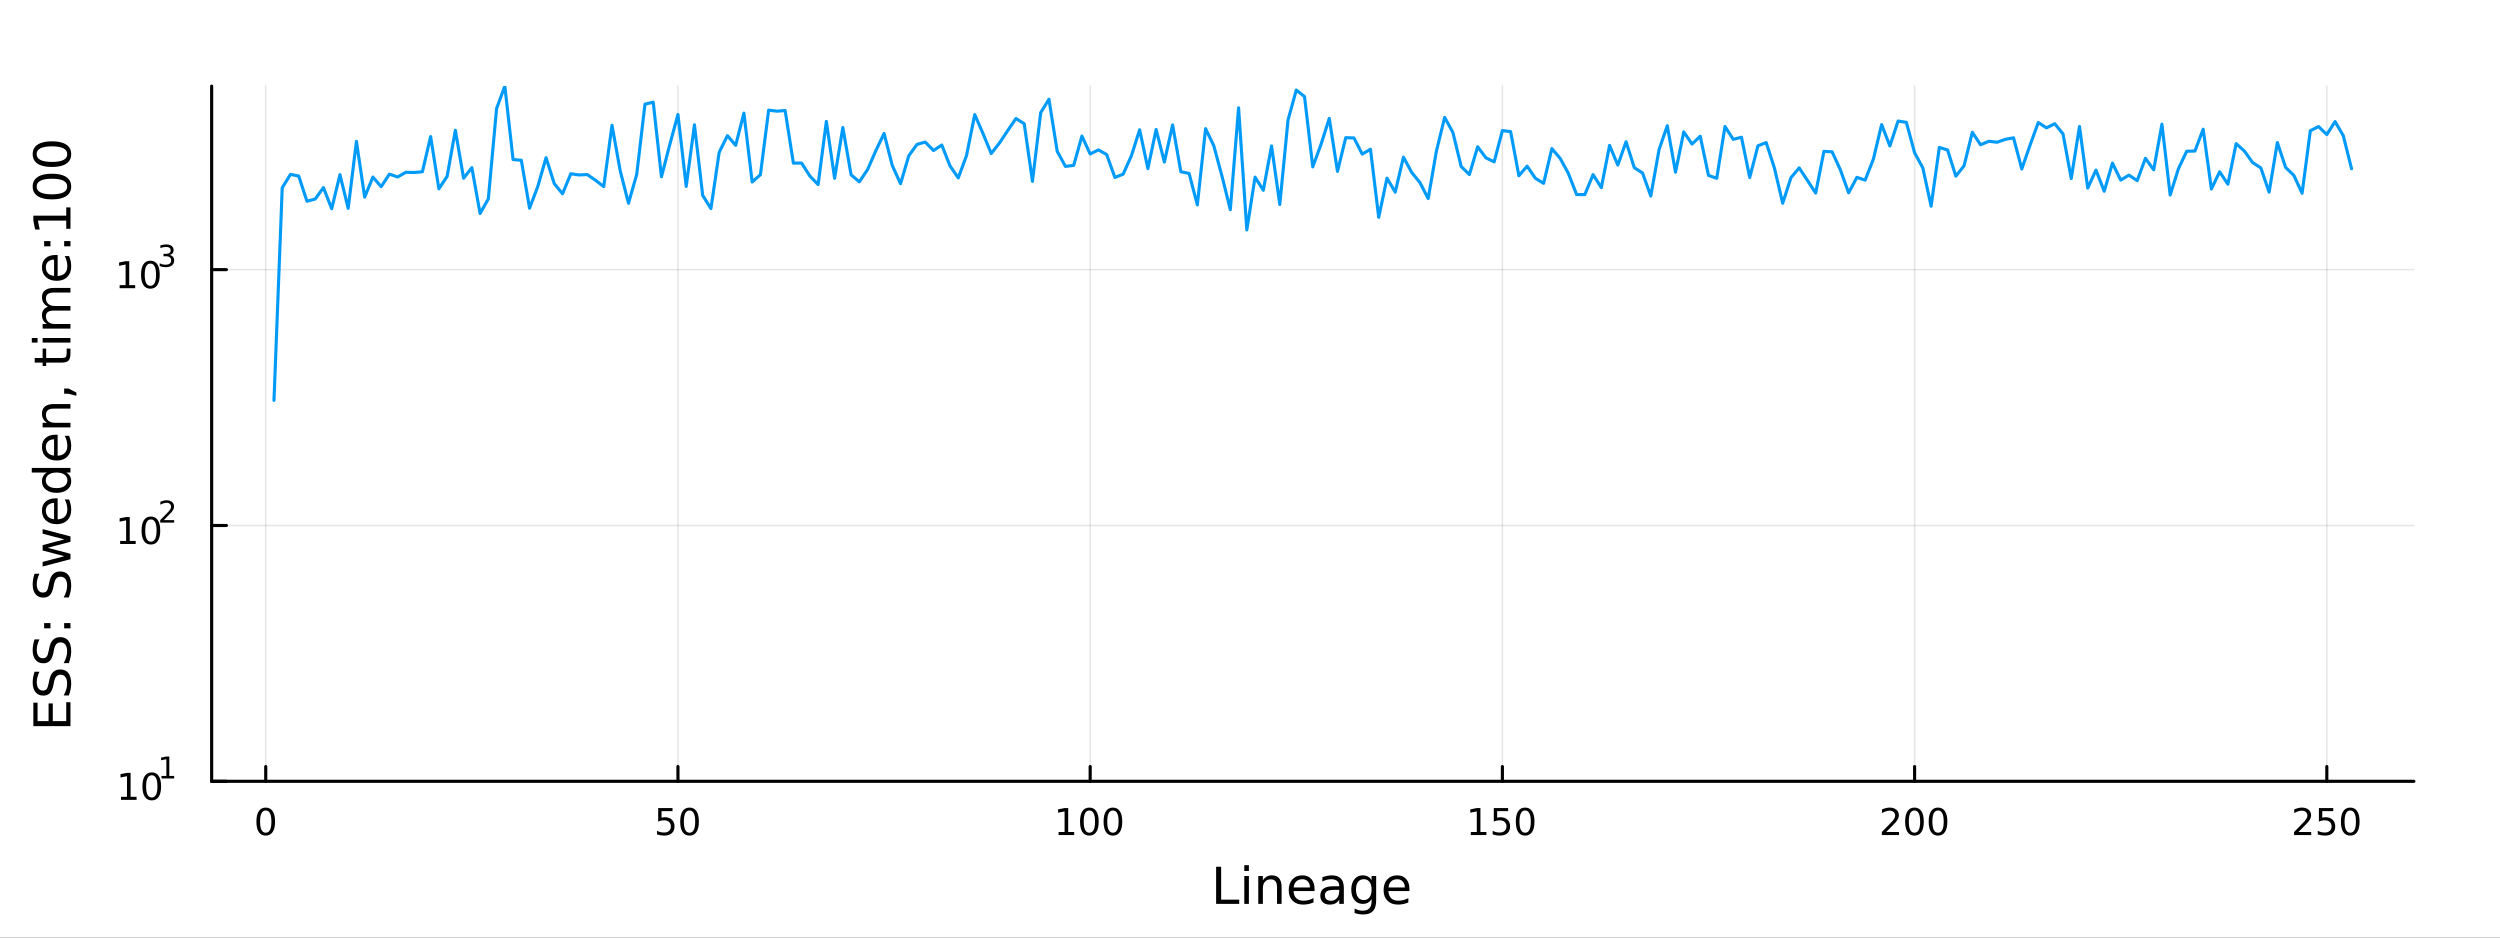 <?xml version="1.0" encoding="utf-8"?>
<svg xmlns="http://www.w3.org/2000/svg" xmlns:xlink="http://www.w3.org/1999/xlink" width="800" height="300" viewBox="0 0 3200 1200">
<rect x="0" y="0" width="3200" height="1200" fill="#333333" stroke="none"/>
<defs>
  <clipPath id="clip100">
    <rect x="0" y="0" width="3200" height="1200"/>
  </clipPath>
</defs>
<path clip-path="url(#clip100)" d="
M0 1200 L3200 1200 L3200 0 L0 0  Z
  " fill="#ffffff" fill-rule="evenodd" fill-opacity="1"/>
<defs>
  <clipPath id="clip101">
    <rect x="640" y="0" width="2241" height="1200"/>
  </clipPath>
</defs>
<path clip-path="url(#clip100)" d="
M270.918 1000.1 L3089.76 1000.1 L3089.76 110.236 L270.918 110.236  Z
  " fill="#ffffff" fill-rule="evenodd" fill-opacity="1"/>
<defs>
  <clipPath id="clip102">
    <rect x="270" y="110" width="2820" height="891"/>
  </clipPath>
</defs>
<polyline clip-path="url(#clip102)" style="stroke:#000000; stroke-linecap:round; stroke-linejoin:round; stroke-width:2; stroke-opacity:0.1; fill:none" points="
  340.144,1000.1 340.144,110.236 
  "/>
<polyline clip-path="url(#clip102)" style="stroke:#000000; stroke-linecap:round; stroke-linejoin:round; stroke-width:2; stroke-opacity:0.1; fill:none" points="
  867.78,1000.1 867.78,110.236 
  "/>
<polyline clip-path="url(#clip102)" style="stroke:#000000; stroke-linecap:round; stroke-linejoin:round; stroke-width:2; stroke-opacity:0.1; fill:none" points="
  1395.42,1000.1 1395.42,110.236 
  "/>
<polyline clip-path="url(#clip102)" style="stroke:#000000; stroke-linecap:round; stroke-linejoin:round; stroke-width:2; stroke-opacity:0.1; fill:none" points="
  1923.05,1000.1 1923.05,110.236 
  "/>
<polyline clip-path="url(#clip102)" style="stroke:#000000; stroke-linecap:round; stroke-linejoin:round; stroke-width:2; stroke-opacity:0.1; fill:none" points="
  2450.69,1000.1 2450.69,110.236 
  "/>
<polyline clip-path="url(#clip102)" style="stroke:#000000; stroke-linecap:round; stroke-linejoin:round; stroke-width:2; stroke-opacity:0.1; fill:none" points="
  2978.33,1000.1 2978.33,110.236 
  "/>
<polyline clip-path="url(#clip100)" style="stroke:#000000; stroke-linecap:round; stroke-linejoin:round; stroke-width:4; stroke-opacity:1; fill:none" points="
  270.918,1000.1 3089.76,1000.1 
  "/>
<polyline clip-path="url(#clip100)" style="stroke:#000000; stroke-linecap:round; stroke-linejoin:round; stroke-width:4; stroke-opacity:1; fill:none" points="
  340.144,1000.1 340.144,981.2 
  "/>
<polyline clip-path="url(#clip100)" style="stroke:#000000; stroke-linecap:round; stroke-linejoin:round; stroke-width:4; stroke-opacity:1; fill:none" points="
  867.78,1000.1 867.78,981.2 
  "/>
<polyline clip-path="url(#clip100)" style="stroke:#000000; stroke-linecap:round; stroke-linejoin:round; stroke-width:4; stroke-opacity:1; fill:none" points="
  1395.42,1000.1 1395.42,981.2 
  "/>
<polyline clip-path="url(#clip100)" style="stroke:#000000; stroke-linecap:round; stroke-linejoin:round; stroke-width:4; stroke-opacity:1; fill:none" points="
  1923.05,1000.1 1923.05,981.2 
  "/>
<polyline clip-path="url(#clip100)" style="stroke:#000000; stroke-linecap:round; stroke-linejoin:round; stroke-width:4; stroke-opacity:1; fill:none" points="
  2450.69,1000.1 2450.69,981.2 
  "/>
<polyline clip-path="url(#clip100)" style="stroke:#000000; stroke-linecap:round; stroke-linejoin:round; stroke-width:4; stroke-opacity:1; fill:none" points="
  2978.33,1000.1 2978.33,981.2 
  "/>
<path clip-path="url(#clip100)" d="M340.144 1037.42 Q336.532 1037.42 334.704 1040.98 Q332.898 1044.52 332.898 1051.65 Q332.898 1058.76 334.704 1062.32 Q336.532 1065.87 340.144 1065.87 Q343.778 1065.87 345.583 1062.32 Q347.412 1058.76 347.412 1051.65 Q347.412 1044.52 345.583 1040.98 Q343.778 1037.42 340.144 1037.42 M340.144 1033.71 Q345.954 1033.71 349.009 1038.32 Q352.088 1042.9 352.088 1051.65 Q352.088 1060.38 349.009 1064.99 Q345.954 1069.57 340.144 1069.57 Q334.333 1069.57 331.255 1064.99 Q328.199 1060.38 328.199 1051.65 Q328.199 1042.9 331.255 1038.32 Q334.333 1033.71 340.144 1033.71 Z" fill="#000000" fill-rule="evenodd" fill-opacity="1" /><path clip-path="url(#clip100)" d="M842.479 1034.34 L860.836 1034.34 L860.836 1038.27 L846.762 1038.27 L846.762 1046.75 Q847.78 1046.4 848.799 1046.24 Q849.817 1046.05 850.836 1046.05 Q856.623 1046.05 860.002 1049.22 Q863.382 1052.39 863.382 1057.81 Q863.382 1063.39 859.91 1066.49 Q856.438 1069.57 850.118 1069.57 Q847.942 1069.57 845.674 1069.2 Q843.429 1068.83 841.021 1068.09 L841.021 1063.39 Q843.104 1064.52 845.327 1065.08 Q847.549 1065.63 850.026 1065.63 Q854.03 1065.63 856.368 1063.53 Q858.706 1061.42 858.706 1057.81 Q858.706 1054.2 856.368 1052.09 Q854.03 1049.99 850.026 1049.99 Q848.151 1049.99 846.276 1050.4 Q844.424 1050.82 842.479 1051.7 L842.479 1034.34 Z" fill="#000000" fill-rule="evenodd" fill-opacity="1" /><path clip-path="url(#clip100)" d="M882.595 1037.42 Q878.984 1037.42 877.155 1040.98 Q875.35 1044.52 875.35 1051.65 Q875.35 1058.76 877.155 1062.32 Q878.984 1065.87 882.595 1065.87 Q886.229 1065.87 888.035 1062.32 Q889.863 1058.76 889.863 1051.65 Q889.863 1044.52 888.035 1040.98 Q886.229 1037.42 882.595 1037.42 M882.595 1033.71 Q888.405 1033.71 891.461 1038.32 Q894.539 1042.9 894.539 1051.65 Q894.539 1060.38 891.461 1064.99 Q888.405 1069.57 882.595 1069.57 Q876.785 1069.57 873.706 1064.99 Q870.651 1060.38 870.651 1051.65 Q870.651 1042.9 873.706 1038.32 Q876.785 1033.71 882.595 1033.71 Z" fill="#000000" fill-rule="evenodd" fill-opacity="1" /><path clip-path="url(#clip100)" d="M1355.02 1064.96 L1362.66 1064.96 L1362.66 1038.6 L1354.35 1040.26 L1354.35 1036 L1362.62 1034.34 L1367.29 1034.34 L1367.29 1064.96 L1374.93 1064.96 L1374.93 1068.9 L1355.02 1068.9 L1355.02 1064.96 Z" fill="#000000" fill-rule="evenodd" fill-opacity="1" /><path clip-path="url(#clip100)" d="M1394.38 1037.42 Q1390.76 1037.42 1388.94 1040.98 Q1387.13 1044.52 1387.13 1051.65 Q1387.13 1058.76 1388.94 1062.32 Q1390.76 1065.87 1394.38 1065.87 Q1398.01 1065.87 1399.82 1062.32 Q1401.64 1058.76 1401.64 1051.65 Q1401.64 1044.52 1399.82 1040.98 Q1398.01 1037.42 1394.38 1037.42 M1394.38 1033.71 Q1400.19 1033.71 1403.24 1038.32 Q1406.32 1042.9 1406.32 1051.65 Q1406.32 1060.38 1403.24 1064.99 Q1400.19 1069.57 1394.38 1069.57 Q1388.57 1069.57 1385.49 1064.99 Q1382.43 1060.38 1382.43 1051.65 Q1382.43 1042.9 1385.49 1038.32 Q1388.57 1033.71 1394.38 1033.71 Z" fill="#000000" fill-rule="evenodd" fill-opacity="1" /><path clip-path="url(#clip100)" d="M1424.54 1037.42 Q1420.93 1037.42 1419.1 1040.98 Q1417.29 1044.52 1417.29 1051.65 Q1417.29 1058.76 1419.1 1062.32 Q1420.93 1065.87 1424.54 1065.87 Q1428.17 1065.87 1429.98 1062.32 Q1431.81 1058.76 1431.81 1051.65 Q1431.81 1044.52 1429.98 1040.98 Q1428.17 1037.42 1424.54 1037.42 M1424.54 1033.71 Q1430.35 1033.71 1433.4 1038.32 Q1436.48 1042.9 1436.48 1051.65 Q1436.48 1060.38 1433.4 1064.99 Q1430.35 1069.57 1424.54 1069.57 Q1418.73 1069.57 1415.65 1064.99 Q1412.59 1060.38 1412.59 1051.65 Q1412.59 1042.9 1415.65 1038.32 Q1418.73 1033.71 1424.54 1033.71 Z" fill="#000000" fill-rule="evenodd" fill-opacity="1" /><path clip-path="url(#clip100)" d="M1882.66 1064.96 L1890.3 1064.96 L1890.3 1038.6 L1881.99 1040.26 L1881.99 1036 L1890.25 1034.34 L1894.93 1034.34 L1894.93 1064.96 L1902.57 1064.96 L1902.57 1068.9 L1882.66 1068.9 L1882.66 1064.96 Z" fill="#000000" fill-rule="evenodd" fill-opacity="1" /><path clip-path="url(#clip100)" d="M1912.06 1034.34 L1930.41 1034.34 L1930.41 1038.27 L1916.34 1038.27 L1916.34 1046.75 Q1917.36 1046.4 1918.38 1046.24 Q1919.4 1046.05 1920.41 1046.05 Q1926.2 1046.05 1929.58 1049.22 Q1932.96 1052.39 1932.96 1057.81 Q1932.96 1063.39 1929.49 1066.49 Q1926.02 1069.57 1919.7 1069.57 Q1917.52 1069.57 1915.25 1069.2 Q1913.01 1068.83 1910.6 1068.09 L1910.6 1063.39 Q1912.68 1064.52 1914.91 1065.08 Q1917.13 1065.63 1919.6 1065.63 Q1923.61 1065.63 1925.95 1063.53 Q1928.29 1061.42 1928.29 1057.81 Q1928.29 1054.2 1925.95 1052.09 Q1923.61 1049.99 1919.6 1049.99 Q1917.73 1049.99 1915.85 1050.4 Q1914 1050.82 1912.06 1051.7 L1912.06 1034.34 Z" fill="#000000" fill-rule="evenodd" fill-opacity="1" /><path clip-path="url(#clip100)" d="M1952.17 1037.42 Q1948.56 1037.42 1946.73 1040.98 Q1944.93 1044.52 1944.93 1051.65 Q1944.93 1058.76 1946.73 1062.32 Q1948.56 1065.87 1952.17 1065.87 Q1955.81 1065.87 1957.61 1062.32 Q1959.44 1058.76 1959.44 1051.65 Q1959.44 1044.52 1957.61 1040.98 Q1955.81 1037.42 1952.17 1037.42 M1952.17 1033.71 Q1957.98 1033.71 1961.04 1038.32 Q1964.12 1042.9 1964.12 1051.65 Q1964.12 1060.38 1961.04 1064.99 Q1957.98 1069.57 1952.17 1069.57 Q1946.36 1069.57 1943.28 1064.99 Q1940.23 1060.38 1940.23 1051.65 Q1940.23 1042.9 1943.28 1038.32 Q1946.36 1033.71 1952.17 1033.71 Z" fill="#000000" fill-rule="evenodd" fill-opacity="1" /><path clip-path="url(#clip100)" d="M2414.38 1064.96 L2430.7 1064.96 L2430.7 1068.9 L2408.76 1068.9 L2408.76 1064.96 Q2411.42 1062.21 2416 1057.58 Q2420.61 1052.93 2421.79 1051.58 Q2424.04 1049.06 2424.91 1047.32 Q2425.82 1045.56 2425.82 1043.87 Q2425.82 1041.12 2423.87 1039.38 Q2421.95 1037.65 2418.85 1037.65 Q2416.65 1037.65 2414.2 1038.41 Q2411.77 1039.18 2408.99 1040.73 L2408.99 1036 Q2411.81 1034.87 2414.27 1034.29 Q2416.72 1033.71 2418.76 1033.71 Q2424.13 1033.71 2427.32 1036.4 Q2430.52 1039.08 2430.52 1043.57 Q2430.52 1045.7 2429.71 1047.62 Q2428.92 1049.52 2426.81 1052.12 Q2426.23 1052.79 2423.13 1056 Q2420.03 1059.2 2414.38 1064.96 Z" fill="#000000" fill-rule="evenodd" fill-opacity="1" /><path clip-path="url(#clip100)" d="M2450.52 1037.42 Q2446.91 1037.42 2445.08 1040.98 Q2443.27 1044.52 2443.27 1051.65 Q2443.27 1058.76 2445.08 1062.32 Q2446.91 1065.87 2450.52 1065.87 Q2454.15 1065.87 2455.96 1062.32 Q2457.79 1058.76 2457.79 1051.65 Q2457.79 1044.52 2455.96 1040.98 Q2454.15 1037.42 2450.52 1037.42 M2450.52 1033.71 Q2456.33 1033.71 2459.38 1038.32 Q2462.46 1042.9 2462.46 1051.65 Q2462.46 1060.38 2459.38 1064.99 Q2456.33 1069.57 2450.52 1069.57 Q2444.71 1069.57 2441.63 1064.99 Q2438.57 1060.38 2438.57 1051.65 Q2438.57 1042.9 2441.63 1038.32 Q2444.71 1033.71 2450.52 1033.71 Z" fill="#000000" fill-rule="evenodd" fill-opacity="1" /><path clip-path="url(#clip100)" d="M2480.68 1037.42 Q2477.07 1037.42 2475.24 1040.98 Q2473.43 1044.52 2473.43 1051.65 Q2473.43 1058.76 2475.24 1062.32 Q2477.07 1065.87 2480.68 1065.87 Q2484.31 1065.87 2486.12 1062.32 Q2487.95 1058.76 2487.95 1051.65 Q2487.95 1044.52 2486.12 1040.98 Q2484.31 1037.42 2480.68 1037.42 M2480.68 1033.71 Q2486.49 1033.71 2489.54 1038.32 Q2492.62 1042.9 2492.62 1051.65 Q2492.62 1060.38 2489.54 1064.99 Q2486.49 1069.57 2480.68 1069.57 Q2474.87 1069.57 2471.79 1064.99 Q2468.73 1060.38 2468.73 1051.65 Q2468.73 1042.9 2471.79 1038.32 Q2474.87 1033.71 2480.68 1033.71 Z" fill="#000000" fill-rule="evenodd" fill-opacity="1" /><path clip-path="url(#clip100)" d="M2942.02 1064.96 L2958.34 1064.96 L2958.34 1068.9 L2936.39 1068.9 L2936.39 1064.96 Q2939.06 1062.21 2943.64 1057.58 Q2948.25 1052.93 2949.43 1051.58 Q2951.67 1049.06 2952.55 1047.32 Q2953.45 1045.56 2953.45 1043.87 Q2953.45 1041.12 2951.51 1039.38 Q2949.59 1037.65 2946.49 1037.65 Q2944.29 1037.65 2941.83 1038.41 Q2939.4 1039.18 2936.63 1040.73 L2936.63 1036 Q2939.45 1034.87 2941.9 1034.29 Q2944.36 1033.71 2946.39 1033.71 Q2951.76 1033.71 2954.96 1036.4 Q2958.15 1039.08 2958.15 1043.57 Q2958.15 1045.7 2957.34 1047.62 Q2956.56 1049.52 2954.45 1052.12 Q2953.87 1052.79 2950.77 1056 Q2947.67 1059.2 2942.02 1064.96 Z" fill="#000000" fill-rule="evenodd" fill-opacity="1" /><path clip-path="url(#clip100)" d="M2968.2 1034.34 L2986.56 1034.34 L2986.56 1038.27 L2972.48 1038.27 L2972.48 1046.75 Q2973.5 1046.4 2974.52 1046.24 Q2975.54 1046.05 2976.56 1046.05 Q2982.34 1046.05 2985.72 1049.22 Q2989.1 1052.39 2989.1 1057.81 Q2989.1 1063.39 2985.63 1066.49 Q2982.16 1069.57 2975.84 1069.57 Q2973.66 1069.57 2971.39 1069.2 Q2969.15 1068.83 2966.74 1068.09 L2966.74 1063.39 Q2968.82 1064.52 2971.05 1065.08 Q2973.27 1065.63 2975.75 1065.63 Q2979.75 1065.63 2982.09 1063.53 Q2984.43 1061.42 2984.43 1057.81 Q2984.43 1054.2 2982.09 1052.09 Q2979.75 1049.99 2975.75 1049.99 Q2973.87 1049.99 2972 1050.4 Q2970.14 1050.82 2968.2 1051.7 L2968.2 1034.34 Z" fill="#000000" fill-rule="evenodd" fill-opacity="1" /><path clip-path="url(#clip100)" d="M3008.32 1037.42 Q3004.7 1037.42 3002.88 1040.98 Q3001.07 1044.52 3001.07 1051.65 Q3001.07 1058.76 3002.88 1062.32 Q3004.7 1065.87 3008.32 1065.87 Q3011.95 1065.87 3013.75 1062.32 Q3015.58 1058.76 3015.58 1051.65 Q3015.58 1044.52 3013.75 1040.98 Q3011.95 1037.42 3008.32 1037.42 M3008.32 1033.71 Q3014.13 1033.71 3017.18 1038.32 Q3020.26 1042.9 3020.26 1051.65 Q3020.26 1060.38 3017.18 1064.99 Q3014.13 1069.57 3008.32 1069.57 Q3002.51 1069.57 2999.43 1064.99 Q2996.37 1060.38 2996.37 1051.65 Q2996.37 1042.9 2999.43 1038.32 Q3002.51 1033.71 3008.32 1033.71 Z" fill="#000000" fill-rule="evenodd" fill-opacity="1" /><path clip-path="url(#clip100)" d="M1556.64 1109.44 L1563.07 1109.44 L1563.07 1151.55 L1586.21 1151.55 L1586.21 1156.96 L1556.64 1156.96 L1556.64 1109.44 Z" fill="#000000" fill-rule="evenodd" fill-opacity="1" /><path clip-path="url(#clip100)" d="M1592.7 1121.31 L1598.56 1121.31 L1598.56 1156.96 L1592.7 1156.96 L1592.7 1121.31 M1592.7 1107.44 L1598.56 1107.44 L1598.56 1114.85 L1592.7 1114.85 L1592.7 1107.44 Z" fill="#000000" fill-rule="evenodd" fill-opacity="1" /><path clip-path="url(#clip100)" d="M1640.44 1135.45 L1640.44 1156.96 L1634.59 1156.96 L1634.59 1135.64 Q1634.59 1130.58 1632.61 1128.06 Q1630.64 1125.55 1626.69 1125.55 Q1621.95 1125.55 1619.21 1128.57 Q1616.48 1131.59 1616.48 1136.81 L1616.48 1156.96 L1610.59 1156.96 L1610.59 1121.31 L1616.48 1121.31 L1616.48 1126.85 Q1618.58 1123.64 1621.41 1122.05 Q1624.27 1120.45 1628 1120.45 Q1634.14 1120.45 1637.29 1124.27 Q1640.44 1128.06 1640.44 1135.45 Z" fill="#000000" fill-rule="evenodd" fill-opacity="1" /><path clip-path="url(#clip100)" d="M1682.62 1137.67 L1682.62 1140.54 L1655.69 1140.54 Q1656.07 1146.59 1659.32 1149.77 Q1662.6 1152.92 1668.42 1152.92 Q1671.79 1152.92 1674.95 1152.09 Q1678.13 1151.26 1681.25 1149.61 L1681.25 1155.15 Q1678.1 1156.48 1674.79 1157.18 Q1671.48 1157.88 1668.07 1157.88 Q1659.54 1157.88 1654.54 1152.92 Q1649.58 1147.95 1649.58 1139.49 Q1649.58 1130.74 1654.29 1125.61 Q1659.03 1120.45 1667.05 1120.45 Q1674.25 1120.45 1678.42 1125.1 Q1682.62 1129.72 1682.62 1137.67 M1676.76 1135.95 Q1676.7 1131.15 1674.05 1128.28 Q1671.44 1125.42 1667.12 1125.42 Q1662.21 1125.42 1659.25 1128.19 Q1656.33 1130.96 1655.88 1135.99 L1676.76 1135.95 Z" fill="#000000" fill-rule="evenodd" fill-opacity="1" /><path clip-path="url(#clip100)" d="M1708.43 1139.04 Q1701.33 1139.04 1698.59 1140.67 Q1695.86 1142.29 1695.86 1146.2 Q1695.86 1149.32 1697.89 1151.17 Q1699.96 1152.98 1703.5 1152.98 Q1708.37 1152.98 1711.29 1149.55 Q1714.25 1146.08 1714.25 1140.35 L1714.25 1139.04 L1708.43 1139.04 M1720.11 1136.62 L1720.11 1156.96 L1714.25 1156.96 L1714.25 1151.55 Q1712.25 1154.8 1709.26 1156.36 Q1706.27 1157.88 1701.94 1157.88 Q1696.46 1157.88 1693.22 1154.83 Q1690 1151.74 1690 1146.59 Q1690 1140.57 1694.01 1137.51 Q1698.05 1134.46 1706.04 1134.46 L1714.25 1134.46 L1714.25 1133.89 Q1714.25 1129.84 1711.58 1127.65 Q1708.94 1125.42 1704.13 1125.42 Q1701.08 1125.42 1698.18 1126.15 Q1695.28 1126.88 1692.61 1128.35 L1692.61 1122.94 Q1695.83 1121.7 1698.85 1121.09 Q1701.87 1120.45 1704.74 1120.45 Q1712.47 1120.45 1716.29 1124.46 Q1720.11 1128.48 1720.11 1136.62 Z" fill="#000000" fill-rule="evenodd" fill-opacity="1" /><path clip-path="url(#clip100)" d="M1755.63 1138.72 Q1755.63 1132.36 1752.99 1128.86 Q1750.38 1125.36 1745.64 1125.36 Q1740.93 1125.36 1738.28 1128.86 Q1735.67 1132.36 1735.67 1138.72 Q1735.67 1145.06 1738.28 1148.56 Q1740.93 1152.06 1745.64 1152.06 Q1750.38 1152.06 1752.99 1148.56 Q1755.63 1145.06 1755.63 1138.72 M1761.49 1152.54 Q1761.49 1161.64 1757.45 1166.06 Q1753.4 1170.52 1745.06 1170.52 Q1741.98 1170.52 1739.24 1170.04 Q1736.5 1169.6 1733.92 1168.64 L1733.92 1162.95 Q1736.5 1164.35 1739.02 1165.01 Q1741.53 1165.68 1744.14 1165.68 Q1749.9 1165.68 1752.77 1162.66 Q1755.63 1159.67 1755.63 1153.59 L1755.63 1150.69 Q1753.82 1153.84 1750.98 1155.4 Q1748.15 1156.96 1744.2 1156.96 Q1737.65 1156.96 1733.64 1151.96 Q1729.63 1146.97 1729.63 1138.72 Q1729.63 1130.45 1733.64 1125.45 Q1737.65 1120.45 1744.2 1120.45 Q1748.15 1120.45 1750.98 1122.01 Q1753.82 1123.57 1755.63 1126.72 L1755.63 1121.31 L1761.49 1121.31 L1761.49 1152.54 Z" fill="#000000" fill-rule="evenodd" fill-opacity="1" /><path clip-path="url(#clip100)" d="M1804.04 1137.67 L1804.04 1140.54 L1777.12 1140.54 Q1777.5 1146.59 1780.74 1149.77 Q1784.02 1152.92 1789.85 1152.92 Q1793.22 1152.92 1796.37 1152.09 Q1799.55 1151.26 1802.67 1149.61 L1802.67 1155.15 Q1799.52 1156.48 1796.21 1157.18 Q1792.9 1157.88 1789.5 1157.88 Q1780.97 1157.88 1775.97 1152.92 Q1771 1147.95 1771 1139.49 Q1771 1130.74 1775.71 1125.61 Q1780.46 1120.45 1788.48 1120.45 Q1795.67 1120.45 1799.84 1125.1 Q1804.04 1129.72 1804.04 1137.67 M1798.19 1135.95 Q1798.12 1131.15 1795.48 1128.28 Q1792.87 1125.42 1788.54 1125.42 Q1783.64 1125.42 1780.68 1128.19 Q1777.75 1130.96 1777.31 1135.99 L1798.19 1135.95 Z" fill="#000000" fill-rule="evenodd" fill-opacity="1" /><polyline clip-path="url(#clip102)" style="stroke:#000000; stroke-linecap:round; stroke-linejoin:round; stroke-width:2; stroke-opacity:0.1; fill:none" points="
  270.918,1000.1 3089.76,1000.1 
  "/>
<polyline clip-path="url(#clip102)" style="stroke:#000000; stroke-linecap:round; stroke-linejoin:round; stroke-width:2; stroke-opacity:0.1; fill:none" points="
  270.918,672.62 3089.76,672.62 
  "/>
<polyline clip-path="url(#clip102)" style="stroke:#000000; stroke-linecap:round; stroke-linejoin:round; stroke-width:2; stroke-opacity:0.1; fill:none" points="
  270.918,345.142 3089.76,345.142 
  "/>
<polyline clip-path="url(#clip100)" style="stroke:#000000; stroke-linecap:round; stroke-linejoin:round; stroke-width:4; stroke-opacity:1; fill:none" points="
  270.918,1000.1 270.918,110.236 
  "/>
<polyline clip-path="url(#clip100)" style="stroke:#000000; stroke-linecap:round; stroke-linejoin:round; stroke-width:4; stroke-opacity:1; fill:none" points="
  270.918,1000.1 289.815,1000.1 
  "/>
<polyline clip-path="url(#clip100)" style="stroke:#000000; stroke-linecap:round; stroke-linejoin:round; stroke-width:4; stroke-opacity:1; fill:none" points="
  270.918,672.62 289.815,672.62 
  "/>
<polyline clip-path="url(#clip100)" style="stroke:#000000; stroke-linecap:round; stroke-linejoin:round; stroke-width:4; stroke-opacity:1; fill:none" points="
  270.918,345.142 289.815,345.142 
  "/>
<path clip-path="url(#clip100)" d="M154.902 1019.89 L162.54 1019.89 L162.54 993.525 L154.23 995.191 L154.23 990.932 L162.494 989.265 L167.17 989.265 L167.17 1019.89 L174.809 1019.89 L174.809 1023.83 L154.902 1023.83 L154.902 1019.89 Z" fill="#000000" fill-rule="evenodd" fill-opacity="1" /><path clip-path="url(#clip100)" d="M194.253 992.344 Q190.642 992.344 188.813 995.909 Q187.008 999.45 187.008 1006.58 Q187.008 1013.69 188.813 1017.25 Q190.642 1020.79 194.253 1020.79 Q197.887 1020.79 199.693 1017.25 Q201.522 1013.69 201.522 1006.58 Q201.522 999.45 199.693 995.909 Q197.887 992.344 194.253 992.344 M194.253 988.64 Q200.063 988.64 203.119 993.247 Q206.198 997.83 206.198 1006.58 Q206.198 1015.31 203.119 1019.91 Q200.063 1024.5 194.253 1024.5 Q188.443 1024.5 185.364 1019.91 Q182.309 1015.31 182.309 1006.58 Q182.309 997.83 185.364 993.247 Q188.443 988.64 194.253 988.64 Z" fill="#000000" fill-rule="evenodd" fill-opacity="1" /><path clip-path="url(#clip100)" d="M206.743 993.218 L212.95 993.218 L212.95 971.796 L206.198 973.15 L206.198 969.689 L212.912 968.335 L216.711 968.335 L216.711 993.218 L222.918 993.218 L222.918 996.415 L206.743 996.415 L206.743 993.218 Z" fill="#000000" fill-rule="evenodd" fill-opacity="1" /><path clip-path="url(#clip100)" d="M153.792 692.412 L161.431 692.412 L161.431 666.046 L153.121 667.713 L153.121 663.454 L161.384 661.787 L166.06 661.787 L166.06 692.412 L173.699 692.412 L173.699 696.347 L153.792 696.347 L153.792 692.412 Z" fill="#000000" fill-rule="evenodd" fill-opacity="1" /><path clip-path="url(#clip100)" d="M193.143 664.866 Q189.532 664.866 187.704 668.431 Q185.898 671.972 185.898 679.102 Q185.898 686.208 187.704 689.773 Q189.532 693.315 193.143 693.315 Q196.778 693.315 198.583 689.773 Q200.412 686.208 200.412 679.102 Q200.412 671.972 198.583 668.431 Q196.778 664.866 193.143 664.866 M193.143 661.162 Q198.954 661.162 202.009 665.769 Q205.088 670.352 205.088 679.102 Q205.088 687.829 202.009 692.435 Q198.954 697.019 193.143 697.019 Q187.333 697.019 184.255 692.435 Q181.199 687.829 181.199 679.102 Q181.199 670.352 184.255 665.769 Q187.333 661.162 193.143 661.162 Z" fill="#000000" fill-rule="evenodd" fill-opacity="1" /><path clip-path="url(#clip100)" d="M209.658 665.74 L222.918 665.74 L222.918 668.937 L205.088 668.937 L205.088 665.74 Q207.251 663.501 210.975 659.74 Q214.717 655.959 215.677 654.869 Q217.501 652.819 218.216 651.408 Q218.949 649.979 218.949 648.606 Q218.949 646.368 217.369 644.957 Q215.808 643.546 213.288 643.546 Q211.501 643.546 209.508 644.167 Q207.533 644.788 205.276 646.048 L205.276 642.211 Q207.57 641.289 209.564 640.819 Q211.558 640.349 213.213 640.349 Q217.576 640.349 220.172 642.531 Q222.767 644.712 222.767 648.361 Q222.767 650.091 222.109 651.653 Q221.469 653.195 219.758 655.301 Q219.288 655.847 216.767 658.461 Q214.247 661.056 209.658 665.74 Z" fill="#000000" fill-rule="evenodd" fill-opacity="1" /><path clip-path="url(#clip100)" d="M153.134 364.934 L160.772 364.934 L160.772 338.568 L152.462 340.235 L152.462 335.976 L160.726 334.309 L165.402 334.309 L165.402 364.934 L173.041 364.934 L173.041 368.869 L153.134 368.869 L153.134 364.934 Z" fill="#000000" fill-rule="evenodd" fill-opacity="1" /><path clip-path="url(#clip100)" d="M192.485 337.388 Q188.874 337.388 187.045 340.953 Q185.24 344.494 185.24 351.624 Q185.24 358.73 187.045 362.295 Q188.874 365.837 192.485 365.837 Q196.119 365.837 197.925 362.295 Q199.754 358.73 199.754 351.624 Q199.754 344.494 197.925 340.953 Q196.119 337.388 192.485 337.388 M192.485 333.684 Q198.295 333.684 201.351 338.291 Q204.43 342.874 204.43 351.624 Q204.43 360.351 201.351 364.957 Q198.295 369.54 192.485 369.54 Q186.675 369.54 183.596 364.957 Q180.541 360.351 180.541 351.624 Q180.541 342.874 183.596 338.291 Q186.675 333.684 192.485 333.684 Z" fill="#000000" fill-rule="evenodd" fill-opacity="1" /><path clip-path="url(#clip100)" d="M217.125 326.319 Q219.852 326.902 221.375 328.745 Q222.918 330.588 222.918 333.296 Q222.918 337.453 220.059 339.728 Q217.2 342.004 211.934 342.004 Q210.166 342.004 208.285 341.647 Q206.423 341.308 204.43 340.612 L204.43 336.945 Q206.009 337.866 207.89 338.337 Q209.771 338.807 211.821 338.807 Q215.395 338.807 217.256 337.396 Q219.137 335.986 219.137 333.296 Q219.137 330.814 217.388 329.422 Q215.658 328.011 212.555 328.011 L209.282 328.011 L209.282 324.889 L212.705 324.889 Q215.507 324.889 216.993 323.779 Q218.479 322.651 218.479 320.545 Q218.479 318.382 216.937 317.234 Q215.413 316.068 212.555 316.068 Q210.994 316.068 209.207 316.407 Q207.42 316.745 205.276 317.46 L205.276 314.075 Q207.439 313.473 209.32 313.172 Q211.219 312.871 212.893 312.871 Q217.219 312.871 219.739 314.846 Q222.259 316.802 222.259 320.15 Q222.259 322.482 220.924 324.099 Q219.589 325.698 217.125 326.319 Z" fill="#000000" fill-rule="evenodd" fill-opacity="1" /><path clip-path="url(#clip100)" d="M42.686 929.455 L42.686 899.408 L48.097 899.408 L48.097 923.025 L62.165 923.025 L62.165 900.395 L67.576 900.395 L67.576 923.025 L84.795 923.025 L84.795 898.836 L90.206 898.836 L90.206 929.455 L42.686 929.455 Z" fill="#000000" fill-rule="evenodd" fill-opacity="1" /><path clip-path="url(#clip100)" d="M44.246 859.782 L50.516 859.782 Q48.766 863.442 47.906 866.689 Q47.047 869.935 47.047 872.959 Q47.047 878.211 49.084 881.075 Q51.121 883.908 54.877 883.908 Q58.028 883.908 59.651 882.03 Q61.242 880.12 62.229 874.837 L63.025 870.954 Q64.393 863.761 67.863 860.355 Q71.3 856.917 77.093 856.917 Q84 856.917 87.564 861.564 Q91.129 866.179 91.129 875.123 Q91.129 878.497 90.365 882.317 Q89.602 886.104 88.106 890.178 L81.485 890.178 Q83.681 886.263 84.795 882.508 Q85.909 878.752 85.909 875.123 Q85.909 869.617 83.745 866.625 Q81.581 863.633 77.57 863.633 Q74.069 863.633 72.096 865.798 Q70.123 867.93 69.136 872.832 L68.372 876.747 Q66.94 883.94 63.884 887.154 Q60.828 890.369 55.386 890.369 Q49.084 890.369 45.455 885.945 Q41.827 881.489 41.827 873.691 Q41.827 870.349 42.432 866.88 Q43.036 863.41 44.246 859.782 Z" fill="#000000" fill-rule="evenodd" fill-opacity="1" /><path clip-path="url(#clip100)" d="M44.246 818.405 L50.516 818.405 Q48.766 822.065 47.906 825.312 Q47.047 828.558 47.047 831.582 Q47.047 836.834 49.084 839.698 Q51.121 842.531 54.877 842.531 Q58.028 842.531 59.651 840.653 Q61.242 838.743 62.229 833.46 L63.025 829.577 Q64.393 822.383 67.863 818.978 Q71.3 815.54 77.093 815.54 Q84 815.54 87.564 820.187 Q91.129 824.802 91.129 833.746 Q91.129 837.12 90.365 840.939 Q89.602 844.727 88.106 848.801 L81.485 848.801 Q83.681 844.886 84.795 841.13 Q85.909 837.375 85.909 833.746 Q85.909 828.24 83.745 825.248 Q81.581 822.256 77.57 822.256 Q74.069 822.256 72.096 824.42 Q70.123 826.553 69.136 831.455 L68.372 835.369 Q66.94 842.563 63.884 845.777 Q60.828 848.992 55.386 848.992 Q49.084 848.992 45.455 844.568 Q41.827 840.112 41.827 832.314 Q41.827 828.972 42.432 825.503 Q43.036 822.033 44.246 818.405 Z" fill="#000000" fill-rule="evenodd" fill-opacity="1" /><path clip-path="url(#clip100)" d="M82.122 804.273 L82.122 797.557 L90.206 797.557 L90.206 804.273 L82.122 804.273 M56.5 804.273 L56.5 797.557 L64.584 797.557 L64.584 804.273 L56.5 804.273 Z" fill="#000000" fill-rule="evenodd" fill-opacity="1" /><path clip-path="url(#clip100)" d="M44.246 734.346 L50.516 734.346 Q48.766 738.006 47.906 741.252 Q47.047 744.499 47.047 747.523 Q47.047 752.774 49.084 755.639 Q51.121 758.472 54.877 758.472 Q58.028 758.472 59.651 756.594 Q61.242 754.684 62.229 749.401 L63.025 745.518 Q64.393 738.324 67.863 734.919 Q71.3 731.481 77.093 731.481 Q84 731.481 87.564 736.128 Q91.129 740.743 91.129 749.687 Q91.129 753.061 90.365 756.88 Q89.602 760.668 88.106 764.742 L81.485 764.742 Q83.681 760.827 84.795 757.071 Q85.909 753.316 85.909 749.687 Q85.909 744.181 83.745 741.189 Q81.581 738.197 77.57 738.197 Q74.069 738.197 72.096 740.361 Q70.123 742.494 69.136 747.395 L68.372 751.31 Q66.94 758.504 63.884 761.718 Q60.828 764.933 55.386 764.933 Q49.084 764.933 45.455 760.509 Q41.827 756.053 41.827 748.255 Q41.827 744.913 42.432 741.443 Q43.036 737.974 44.246 734.346 Z" fill="#000000" fill-rule="evenodd" fill-opacity="1" /><path clip-path="url(#clip100)" d="M54.558 725.115 L54.558 719.259 L82.376 711.938 L54.558 704.65 L54.558 697.743 L82.376 690.422 L54.558 683.134 L54.558 677.277 L90.206 686.603 L90.206 693.51 L60.988 701.18 L90.206 708.883 L90.206 715.79 L54.558 725.115 Z" fill="#000000" fill-rule="evenodd" fill-opacity="1" /><path clip-path="url(#clip100)" d="M70.918 637.905 L73.783 637.905 L73.783 664.832 Q79.83 664.45 83.013 661.204 Q86.164 657.925 86.164 652.101 Q86.164 648.727 85.337 645.576 Q84.509 642.393 82.854 639.274 L88.392 639.274 Q89.729 642.425 90.429 645.735 Q91.129 649.045 91.129 652.451 Q91.129 660.981 86.164 665.978 Q81.199 670.943 72.732 670.943 Q63.98 670.943 58.855 666.233 Q53.699 661.49 53.699 653.469 Q53.699 646.276 58.346 642.107 Q62.961 637.905 70.918 637.905 M69.2 643.762 Q64.393 643.825 61.529 646.467 Q58.664 649.077 58.664 653.406 Q58.664 658.307 61.433 661.267 Q64.202 664.196 69.231 664.641 L69.2 643.762 Z" fill="#000000" fill-rule="evenodd" fill-opacity="1" /><path clip-path="url(#clip100)" d="M59.969 604.835 L40.681 604.835 L40.681 598.979 L90.206 598.979 L90.206 604.835 L84.859 604.835 Q88.042 606.681 89.602 609.514 Q91.129 612.315 91.129 616.262 Q91.129 622.723 85.973 626.797 Q80.817 630.839 72.414 630.839 Q64.011 630.839 58.855 626.797 Q53.699 622.723 53.699 616.262 Q53.699 612.315 55.259 609.514 Q56.786 606.681 59.969 604.835 M72.414 624.792 Q78.875 624.792 82.567 622.15 Q86.228 619.477 86.228 614.83 Q86.228 610.183 82.567 607.509 Q78.875 604.835 72.414 604.835 Q65.953 604.835 62.293 607.509 Q58.601 610.183 58.601 614.83 Q58.601 619.477 62.293 622.15 Q65.953 624.792 72.414 624.792 Z" fill="#000000" fill-rule="evenodd" fill-opacity="1" /><path clip-path="url(#clip100)" d="M70.918 556.424 L73.783 556.424 L73.783 583.351 Q79.83 582.969 83.013 579.723 Q86.164 576.444 86.164 570.62 Q86.164 567.246 85.337 564.095 Q84.509 560.912 82.854 557.793 L88.392 557.793 Q89.729 560.944 90.429 564.254 Q91.129 567.564 91.129 570.97 Q91.129 579.5 86.164 584.497 Q81.199 589.462 72.732 589.462 Q63.98 589.462 58.855 584.752 Q53.699 580.009 53.699 571.988 Q53.699 564.795 58.346 560.626 Q62.961 556.424 70.918 556.424 M69.2 562.281 Q64.393 562.344 61.529 564.986 Q58.664 567.596 58.664 571.925 Q58.664 576.826 61.433 579.786 Q64.202 582.715 69.231 583.16 L69.2 562.281 Z" fill="#000000" fill-rule="evenodd" fill-opacity="1" /><path clip-path="url(#clip100)" d="M68.69 517.18 L90.206 517.18 L90.206 523.036 L68.881 523.036 Q63.82 523.036 61.306 525.009 Q58.791 526.983 58.791 530.93 Q58.791 535.672 61.815 538.409 Q64.839 541.146 70.059 541.146 L90.206 541.146 L90.206 547.035 L54.558 547.035 L54.558 541.146 L60.096 541.146 Q56.882 539.046 55.29 536.213 Q53.699 533.349 53.699 529.625 Q53.699 523.482 57.518 520.331 Q61.306 517.18 68.69 517.18 Z" fill="#000000" fill-rule="evenodd" fill-opacity="1" /><path clip-path="url(#clip100)" d="M82.122 504.003 L82.122 497.287 L87.596 497.287 L97.781 502.507 L97.781 506.613 L87.596 504.003 L82.122 504.003 Z" fill="#000000" fill-rule="evenodd" fill-opacity="1" /><path clip-path="url(#clip100)" d="M44.437 458.265 L54.558 458.265 L54.558 446.202 L59.11 446.202 L59.11 458.265 L78.462 458.265 Q82.822 458.265 84.063 457.087 Q85.305 455.878 85.305 452.218 L85.305 446.202 L90.206 446.202 L90.206 452.218 Q90.206 458.997 87.692 461.575 Q85.145 464.153 78.462 464.153 L59.11 464.153 L59.11 468.45 L54.558 468.45 L54.558 464.153 L44.437 464.153 L44.437 458.265 Z" fill="#000000" fill-rule="evenodd" fill-opacity="1" /><path clip-path="url(#clip100)" d="M54.558 438.499 L54.558 432.643 L90.206 432.643 L90.206 438.499 L54.558 438.499 M40.681 438.499 L40.681 432.643 L48.097 432.643 L48.097 438.499 L40.681 438.499 Z" fill="#000000" fill-rule="evenodd" fill-opacity="1" /><path clip-path="url(#clip100)" d="M61.401 392.635 Q57.455 390.438 55.577 387.383 Q53.699 384.327 53.699 380.19 Q53.699 374.62 57.614 371.596 Q61.497 368.572 68.69 368.572 L90.206 368.572 L90.206 374.46 L68.881 374.46 Q63.757 374.46 61.274 376.275 Q58.791 378.089 58.791 381.813 Q58.791 386.364 61.815 389.006 Q64.839 391.648 70.059 391.648 L90.206 391.648 L90.206 397.536 L68.881 397.536 Q63.725 397.536 61.274 399.35 Q58.791 401.165 58.791 404.952 Q58.791 409.44 61.847 412.082 Q64.871 414.724 70.059 414.724 L90.206 414.724 L90.206 420.612 L54.558 420.612 L54.558 414.724 L60.096 414.724 Q56.818 412.718 55.259 409.917 Q53.699 407.117 53.699 403.265 Q53.699 399.382 55.672 396.677 Q57.646 393.94 61.401 392.635 Z" fill="#000000" fill-rule="evenodd" fill-opacity="1" /><path clip-path="url(#clip100)" d="M70.918 326.399 L73.783 326.399 L73.783 353.326 Q79.83 352.944 83.013 349.698 Q86.164 346.42 86.164 340.595 Q86.164 337.221 85.337 334.07 Q84.509 330.887 82.854 327.768 L88.392 327.768 Q89.729 330.919 90.429 334.229 Q91.129 337.539 91.129 340.945 Q91.129 349.475 86.164 354.472 Q81.199 359.437 72.732 359.437 Q63.98 359.437 58.855 354.727 Q53.699 349.984 53.699 341.964 Q53.699 334.77 58.346 330.601 Q62.961 326.399 70.918 326.399 M69.2 332.256 Q64.393 332.319 61.529 334.961 Q58.664 337.571 58.664 341.9 Q58.664 346.801 61.433 349.762 Q64.202 352.69 69.231 353.135 L69.2 332.256 Z" fill="#000000" fill-rule="evenodd" fill-opacity="1" /><path clip-path="url(#clip100)" d="M82.122 315.291 L82.122 308.575 L90.206 308.575 L90.206 315.291 L82.122 315.291 M56.5 315.291 L56.5 308.575 L64.584 308.575 L64.584 315.291 L56.5 315.291 Z" fill="#000000" fill-rule="evenodd" fill-opacity="1" /><path clip-path="url(#clip100)" d="M84.795 292.884 L84.795 282.381 L48.543 282.381 L50.834 293.807 L44.978 293.807 L42.686 282.444 L42.686 276.015 L84.795 276.015 L84.795 265.511 L90.206 265.511 L90.206 292.884 L84.795 292.884 Z" fill="#000000" fill-rule="evenodd" fill-opacity="1" /><path clip-path="url(#clip100)" d="M46.919 238.775 Q46.919 243.741 51.821 246.255 Q56.691 248.738 66.494 248.738 Q76.265 248.738 81.167 246.255 Q86.037 243.741 86.037 238.775 Q86.037 233.778 81.167 231.296 Q76.265 228.781 66.494 228.781 Q56.691 228.781 51.821 231.296 Q46.919 233.778 46.919 238.775 M41.827 238.775 Q41.827 230.786 48.161 226.585 Q54.463 222.352 66.494 222.352 Q78.493 222.352 84.827 226.585 Q91.129 230.786 91.129 238.775 Q91.129 246.764 84.827 250.998 Q78.493 255.199 66.494 255.199 Q54.463 255.199 48.161 250.998 Q41.827 246.764 41.827 238.775 Z" fill="#000000" fill-rule="evenodd" fill-opacity="1" /><path clip-path="url(#clip100)" d="M46.919 197.303 Q46.919 202.268 51.821 204.783 Q56.691 207.265 66.494 207.265 Q76.265 207.265 81.167 204.783 Q86.037 202.268 86.037 197.303 Q86.037 192.306 81.167 189.823 Q76.265 187.309 66.494 187.309 Q56.691 187.309 51.821 189.823 Q46.919 192.306 46.919 197.303 M41.827 197.303 Q41.827 189.314 48.161 185.113 Q54.463 180.879 66.494 180.879 Q78.493 180.879 84.827 185.113 Q91.129 189.314 91.129 197.303 Q91.129 205.292 84.827 209.525 Q78.493 213.726 66.494 213.726 Q54.463 213.726 48.161 209.525 Q41.827 205.292 41.827 197.303 Z" fill="#000000" fill-rule="evenodd" fill-opacity="1" /><polyline clip-path="url(#clip102)" style="stroke:#009af9; stroke-linecap:round; stroke-linejoin:round; stroke-width:4; stroke-opacity:1; fill:none" points="
  350.696,512.472 361.249,240.346 371.802,223.219 382.354,225.314 392.907,257.555 403.46,254.756 414.013,240.122 424.565,267.212 435.118,223.55 445.671,266.69 
  456.224,181.005 466.776,252.319 477.329,226.63 487.882,238.966 498.435,222.899 508.987,226.503 519.54,220.484 530.093,220.778 540.646,219.874 551.198,174.855 
  561.751,241.664 572.304,225.805 582.856,166.782 593.409,228.132 603.962,214.584 614.515,273.273 625.067,254.506 635.62,138.934 646.173,110.236 656.726,204.209 
  667.278,205.165 677.831,266.488 688.384,238.658 698.937,201.884 709.489,235.11 720.042,248.022 730.595,222.447 741.147,223.929 751.7,223.464 762.253,230.751 
  772.806,238.86 783.358,160.388 793.911,218.839 804.464,260.149 815.017,223.179 825.569,133.3 836.122,130.843 846.675,226.306 857.228,185.384 867.78,146.639 
  878.333,238.598 888.886,159.79 899.438,250.054 909.991,266.987 920.544,195.003 931.097,173.66 941.649,186.01 952.202,144.797 962.755,232.969 973.308,223.633 
  983.86,140.969 994.413,142.316 1004.97,141.476 1015.52,208.754 1026.07,208.755 1036.62,225.314 1047.18,236.277 1057.73,155.473 1068.28,228.168 1078.83,163.237 
  1089.39,223.772 1099.94,232.718 1110.49,217.103 1121.05,192.886 1131.6,170.858 1142.15,211.995 1152.7,235.101 1163.26,199.301 1173.81,184.798 1184.36,181.866 
  1194.91,192.684 1205.47,185.605 1216.02,212.329 1226.57,227.721 1237.13,199.158 1247.68,146.722 1258.23,170.955 1268.78,196.524 1279.34,182.954 1289.89,167.12 
  1300.44,151.706 1311,158.388 1321.55,232.115 1332.1,144.198 1342.65,127.063 1353.21,193.606 1363.76,213.001 1374.31,211.683 1384.86,174.188 1395.42,197.114 
  1405.97,191.879 1416.52,197.798 1427.08,227.177 1437.63,222.888 1448.18,199.408 1458.73,166.113 1469.29,215.82 1479.84,165.709 1490.39,207.413 1500.94,159.853 
  1511.5,219.851 1522.05,222.035 1532.6,262.277 1543.16,164.671 1553.71,186.699 1564.26,225.923 1574.81,268.382 1585.37,138.029 1595.92,294.299 1606.47,226.775 
  1617.02,243.526 1627.58,186.842 1638.13,261.703 1648.68,153.572 1659.24,115.27 1669.79,123.655 1680.34,213.605 1690.89,184.768 1701.45,151.575 1712,219.424 
  1722.55,176.223 1733.1,176.606 1743.66,197.26 1754.21,191.077 1764.76,278.158 1775.32,228.047 1785.87,245.936 1796.42,201.17 1806.97,220.693 1817.53,233.733 
  1828.08,254.167 1838.63,193.277 1849.18,150.241 1859.74,169.661 1870.29,213.113 1880.84,223.451 1891.4,187.87 1901.95,201.996 1912.5,207.197 1923.05,167.156 
  1933.61,168.497 1944.16,224.959 1954.71,212.689 1965.26,228.198 1975.82,234.659 1986.37,190.211 1996.92,202.603 2007.48,221.847 2018.03,249.029 2028.58,249.044 
  2039.13,223.526 2049.69,240.226 2060.24,186.107 2070.79,211.306 2081.34,181.463 2091.9,214.64 2102.45,221.452 2113,250.919 2123.56,191.59 2134.11,160.939 
  2144.66,220.399 2155.21,168.833 2165.77,184.388 2176.32,174.441 2186.87,224.511 2197.42,228.239 2207.98,161.871 2218.53,178.34 2229.08,175.661 2239.64,227.204 
  2250.19,186.563 2260.74,182.535 2271.29,215.248 2281.85,260.116 2292.4,227.448 2302.95,214.883 2313.5,230.894 2324.06,247.11 2334.61,193.707 2345.16,194.401 
  2355.72,217.548 2366.27,246.789 2376.82,226.995 2387.37,230.597 2397.93,203.668 2408.48,159.5 2419.03,186.883 2429.58,154.916 2440.14,156.629 2450.69,195.581 
  2461.24,214.963 2471.8,263.938 2482.35,188.695 2492.9,191.988 2503.45,225.481 2514.01,212.171 2524.56,169.345 2535.11,185.331 2545.66,180.826 2556.22,182.074 
  2566.77,178.376 2577.32,176.414 2587.88,216.322 2598.43,185.857 2608.98,156.831 2619.53,163.652 2630.09,158.347 2640.64,171.396 2651.19,228.497 2661.74,161.924 
  2672.3,240.737 2682.85,217.727 2693.4,244.808 2703.96,208.799 2714.51,230.53 2725.06,224.159 2735.61,231.215 2746.17,202.621 2756.72,217.367 2767.27,158.905 
  2777.82,249.638 2788.38,216.031 2798.93,193.608 2809.48,193.32 2820.04,165.393 2830.59,241.951 2841.14,219.897 2851.69,235.753 2862.25,183.863 2872.8,193.329 
  2883.35,208.06 2893.91,214.956 2904.46,245.928 2915.01,182.473 2925.56,214.226 2936.12,224.493 2946.67,247.39 2957.22,167.312 2967.77,162.011 2978.33,172.225 
  2988.88,155.635 2999.43,173.751 3009.99,216.016 
  "/>
</svg>
